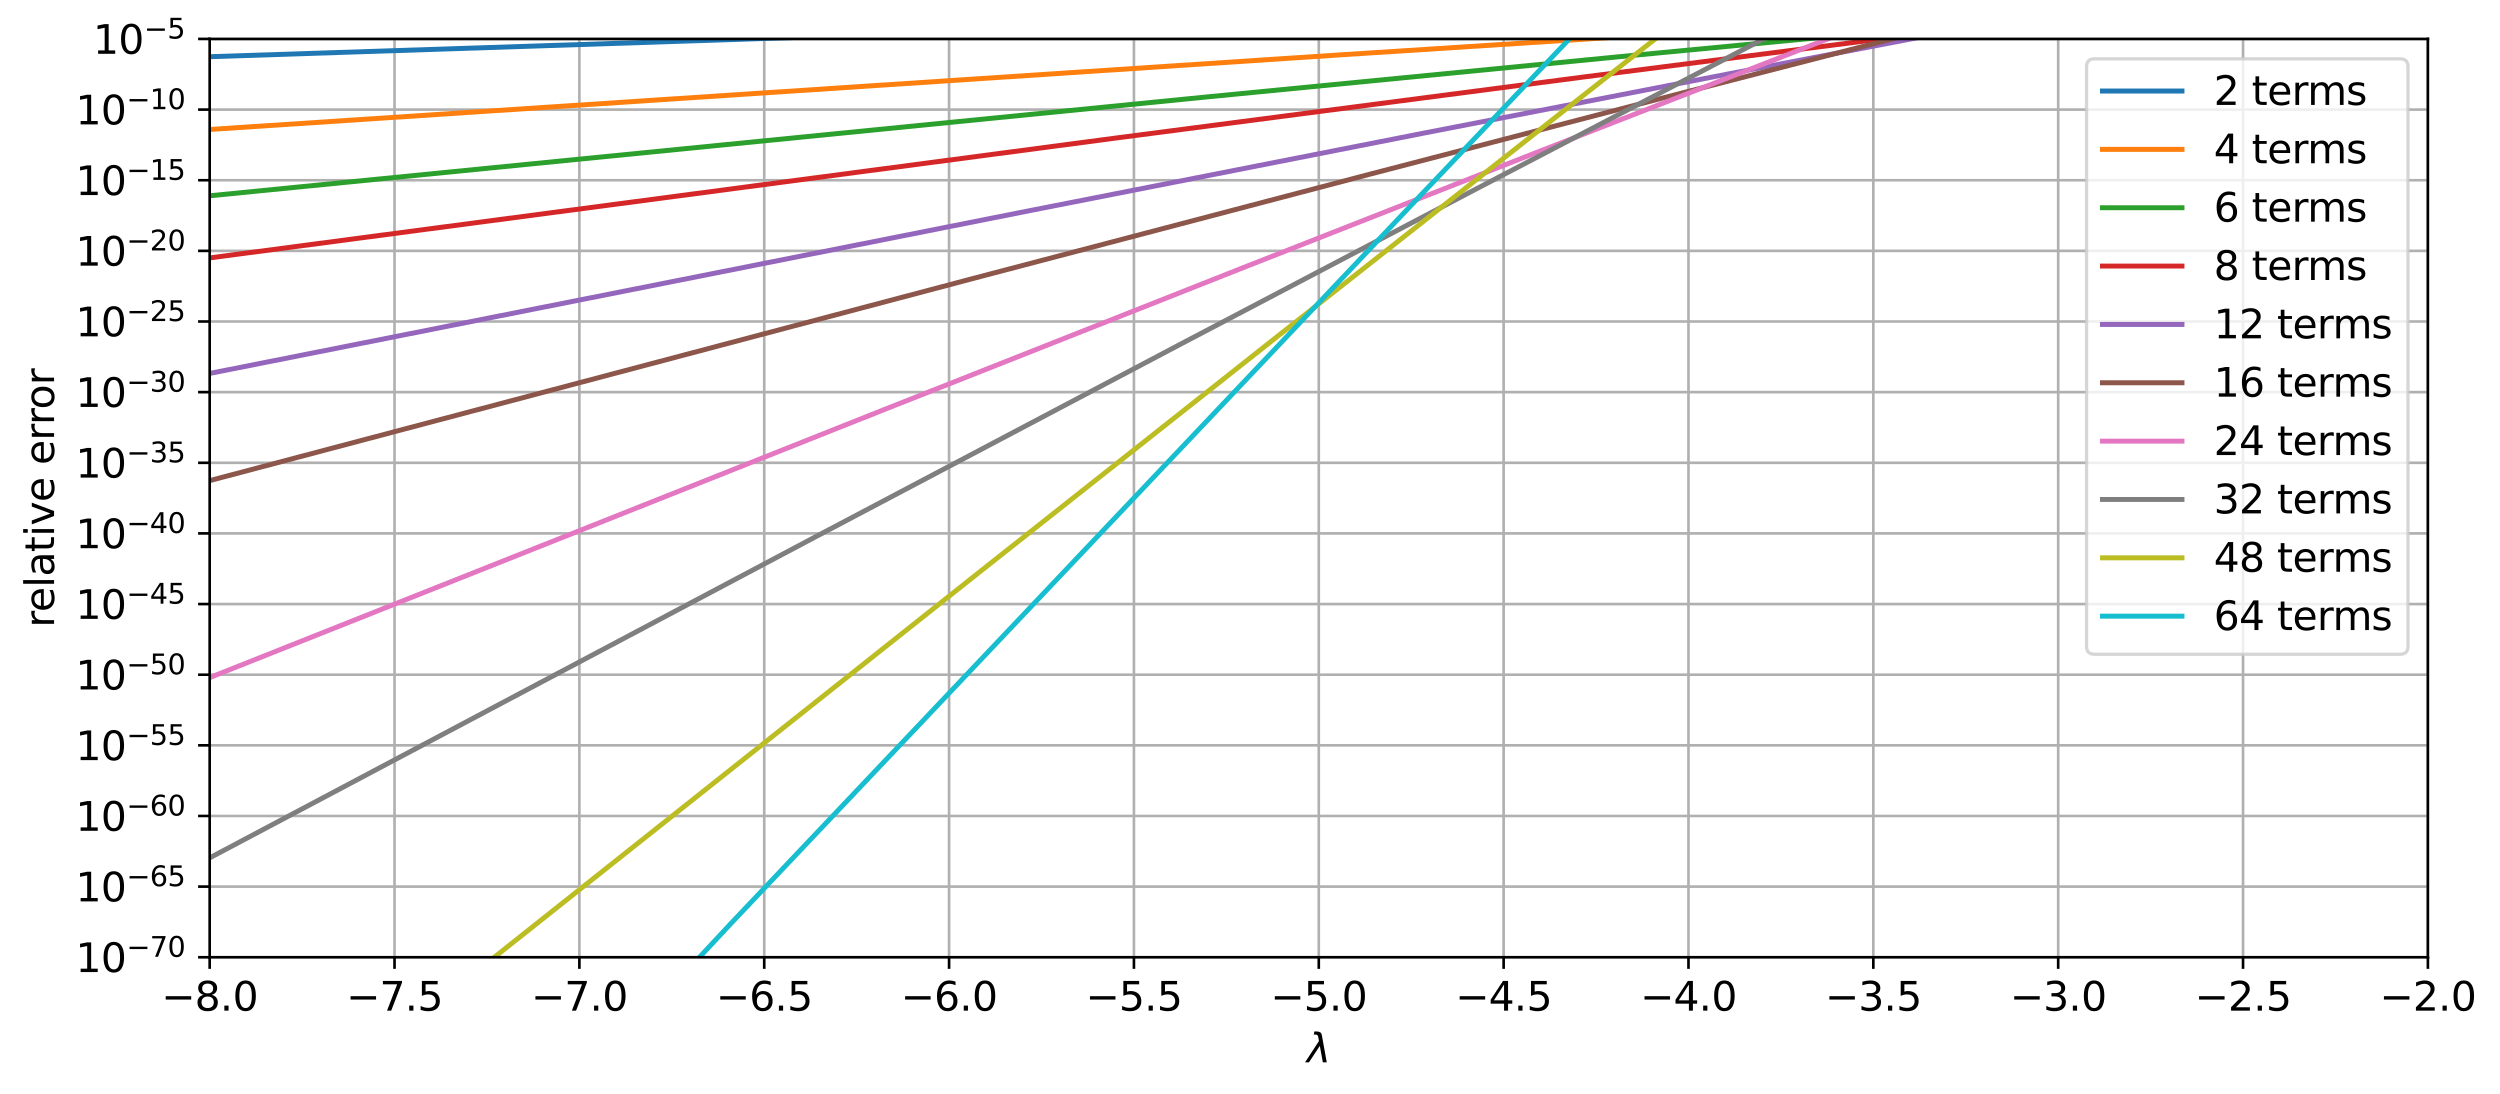 <?xml version="1.0" encoding="UTF-8" standalone="no"?>
<svg
   xmlns:dc="http://purl.org/dc/elements/1.1/"
   xmlns:cc="http://creativecommons.org/ns#"
   xmlns:rdf="http://www.w3.org/1999/02/22-rdf-syntax-ns#"
   xmlns:svg="http://www.w3.org/2000/svg"
   xmlns="http://www.w3.org/2000/svg"
   xmlns:xlink="http://www.w3.org/1999/xlink"
   xmlns:sodipodi="http://sodipodi.sourceforge.net/DTD/sodipodi-0.dtd"
   xmlns:inkscape="http://www.inkscape.org/namespaces/inkscape"
   width="754.663pt"
   height="330.387pt"
   viewBox="0 0 754.663 330.387"
   version="1.1"
   id="svg932"
   sodipodi:docname="asymp_minus_cdf_result.svg"
   inkscape:version="0.92.4 (5da689c313, 2019-01-14)">
  <sodipodi:namedview
     pagecolor="#ffffff"
     bordercolor="#666666"
     borderopacity="1"
     objecttolerance="10"
     gridtolerance="10"
     guidetolerance="10"
     inkscape:pageopacity="0"
     inkscape:pageshadow="2"
     inkscape:window-width="1920"
     inkscape:window-height="1017"
     id="namedview934"
     showgrid="false"
     inkscape:zoom="0.50088553"
     inkscape:cx="524.26684"
     inkscape:cy="361.49692"
     inkscape:window-x="-8"
     inkscape:window-y="-8"
     inkscape:window-maximized="1"
     inkscape:current-layer="svg932" />
  <defs
     id="defs6">
    <style
       type="text/css"
       id="style4">*{stroke-linejoin: round; stroke-linecap: butt}</style>
  </defs>
  <g
     id="figure_1">
    <g
       id="patch_1">
      <path
         d="M 0 330.387  L 754.663 330.387  L 754.663 0  L 0 0  z "
         style="fill: #ffffff"
         id="path8" />
    </g>
    <g
       id="axes_1">
      <g
         id="patch_2">
        <path
           d="M 63.294 288.959  L 732.894 288.959  L 732.894 11.759  L 63.294 11.759  z "
           style="fill: #ffffff"
           id="path11" />
      </g>
      <g
         id="matplotlib.axis_1">
        <g
           id="xtick_1">
          <g
             id="line2d_1">
            <path
               d="M 63.294 288.959  L 63.294 11.759  "
               clip-path="url(#pe39851d658)"
               style="fill: none; stroke: #b0b0b0; stroke-width: 0.8; stroke-linecap: square"
               id="path14" />
          </g>
          <g
             id="line2d_2">
            <defs
               id="defs18">
              <path
                 id="m5b11885c7c"
                 d="M 0 0  L 0 3.5  "
                 style="stroke: #000000; stroke-width: 0.8" />
            </defs>
            <g
               id="g22">
              <use
                 xlink:href="#m5b11885c7c"
                 x="63.294"
                 y="288.959"
                 style="stroke: #000000; stroke-width: 0.8"
                 id="use20" />
            </g>
          </g>
          <g
             id="text_1">
            <!-- −8.0 -->
            <g
               transform="translate(48.724 305.077)scale(0.12 -0.12)"
               id="g39">
              <defs
                 id="defs29">
                <path
                   id="DejaVuSans-2212"
                   d="M 678 2272  L 4684 2272  L 4684 1741  L 678 1741  L 678 2272  z "
                   transform="scale(0.016)" />
                <path
                   id="DejaVuSans-38"
                   d="M 2034 2216  Q 1584 2216 1326 1975  Q 1069 1734 1069 1313  Q 1069 891 1326 650  Q 1584 409 2034 409  Q 2484 409 2743 651  Q 3003 894 3003 1313  Q 3003 1734 2745 1975  Q 2488 2216 2034 2216  z M 1403 2484  Q 997 2584 770 2862  Q 544 3141 544 3541  Q 544 4100 942 4425  Q 1341 4750 2034 4750  Q 2731 4750 3128 4425  Q 3525 4100 3525 3541  Q 3525 3141 3298 2862  Q 3072 2584 2669 2484  Q 3125 2378 3379 2068  Q 3634 1759 3634 1313  Q 3634 634 3220 271  Q 2806 -91 2034 -91  Q 1263 -91 848 271  Q 434 634 434 1313  Q 434 1759 690 2068  Q 947 2378 1403 2484  z M 1172 3481  Q 1172 3119 1398 2916  Q 1625 2713 2034 2713  Q 2441 2713 2670 2916  Q 2900 3119 2900 3481  Q 2900 3844 2670 4047  Q 2441 4250 2034 4250  Q 1625 4250 1398 4047  Q 1172 3844 1172 3481  z "
                   transform="scale(0.016)" />
                <path
                   id="DejaVuSans-2e"
                   d="M 684 794  L 1344 794  L 1344 0  L 684 0  L 684 794  z "
                   transform="scale(0.016)" />
                <path
                   id="DejaVuSans-30"
                   d="M 2034 4250  Q 1547 4250 1301 3770  Q 1056 3291 1056 2328  Q 1056 1369 1301 889  Q 1547 409 2034 409  Q 2525 409 2770 889  Q 3016 1369 3016 2328  Q 3016 3291 2770 3770  Q 2525 4250 2034 4250  z M 2034 4750  Q 2819 4750 3233 4129  Q 3647 3509 3647 2328  Q 3647 1150 3233 529  Q 2819 -91 2034 -91  Q 1250 -91 836 529  Q 422 1150 422 2328  Q 422 3509 836 4129  Q 1250 4750 2034 4750  z "
                   transform="scale(0.016)" />
              </defs>
              <use
                 xlink:href="#DejaVuSans-2212"
                 id="use31" />
              <use
                 xlink:href="#DejaVuSans-38"
                 x="83.789"
                 id="use33" />
              <use
                 xlink:href="#DejaVuSans-2e"
                 x="147.412"
                 id="use35" />
              <use
                 xlink:href="#DejaVuSans-30"
                 x="179.199"
                 id="use37" />
            </g>
          </g>
        </g>
        <g
           id="xtick_2">
          <g
             id="line2d_3">
            <path
               d="M 119.094 288.959  L 119.094 11.759  "
               clip-path="url(#pe39851d658)"
               style="fill: none; stroke: #b0b0b0; stroke-width: 0.8; stroke-linecap: square"
               id="path43" />
          </g>
          <g
             id="line2d_4">
            <g
               id="g48">
              <use
                 xlink:href="#m5b11885c7c"
                 x="119.094"
                 y="288.959"
                 style="stroke: #000000; stroke-width: 0.8"
                 id="use46" />
            </g>
          </g>
          <g
             id="text_2">
            <!-- −7.5 -->
            <g
               transform="translate(104.524 305.077)scale(0.12 -0.12)"
               id="g63">
              <defs
                 id="defs53">
                <path
                   id="DejaVuSans-37"
                   d="M 525 4666  L 3525 4666  L 3525 4397  L 1831 0  L 1172 0  L 2766 4134  L 525 4134  L 525 4666  z "
                   transform="scale(0.016)" />
                <path
                   id="DejaVuSans-35"
                   d="M 691 4666  L 3169 4666  L 3169 4134  L 1269 4134  L 1269 2991  Q 1406 3038 1543 3061  Q 1681 3084 1819 3084  Q 2600 3084 3056 2656  Q 3513 2228 3513 1497  Q 3513 744 3044 326  Q 2575 -91 1722 -91  Q 1428 -91 1123 -41  Q 819 9 494 109  L 494 744  Q 775 591 1075 516  Q 1375 441 1709 441  Q 2250 441 2565 725  Q 2881 1009 2881 1497  Q 2881 1984 2565 2268  Q 2250 2553 1709 2553  Q 1456 2553 1204 2497  Q 953 2441 691 2322  L 691 4666  z "
                   transform="scale(0.016)" />
              </defs>
              <use
                 xlink:href="#DejaVuSans-2212"
                 id="use55" />
              <use
                 xlink:href="#DejaVuSans-37"
                 x="83.789"
                 id="use57" />
              <use
                 xlink:href="#DejaVuSans-2e"
                 x="147.412"
                 id="use59" />
              <use
                 xlink:href="#DejaVuSans-35"
                 x="179.199"
                 id="use61" />
            </g>
          </g>
        </g>
        <g
           id="xtick_3">
          <g
             id="line2d_5">
            <path
               d="M 174.894 288.959  L 174.894 11.759  "
               clip-path="url(#pe39851d658)"
               style="fill: none; stroke: #b0b0b0; stroke-width: 0.8; stroke-linecap: square"
               id="path67" />
          </g>
          <g
             id="line2d_6">
            <g
               id="g72">
              <use
                 xlink:href="#m5b11885c7c"
                 x="174.894"
                 y="288.959"
                 style="stroke: #000000; stroke-width: 0.8"
                 id="use70" />
            </g>
          </g>
          <g
             id="text_3">
            <!-- −7.0 -->
            <g
               transform="translate(160.324 305.077)scale(0.12 -0.12)"
               id="g83">
              <use
                 xlink:href="#DejaVuSans-2212"
                 id="use75" />
              <use
                 xlink:href="#DejaVuSans-37"
                 x="83.789"
                 id="use77" />
              <use
                 xlink:href="#DejaVuSans-2e"
                 x="147.412"
                 id="use79" />
              <use
                 xlink:href="#DejaVuSans-30"
                 x="179.199"
                 id="use81" />
            </g>
          </g>
        </g>
        <g
           id="xtick_4">
          <g
             id="line2d_7">
            <path
               d="M 230.694 288.959  L 230.694 11.759  "
               clip-path="url(#pe39851d658)"
               style="fill: none; stroke: #b0b0b0; stroke-width: 0.8; stroke-linecap: square"
               id="path87" />
          </g>
          <g
             id="line2d_8">
            <g
               id="g92">
              <use
                 xlink:href="#m5b11885c7c"
                 x="230.694"
                 y="288.959"
                 style="stroke: #000000; stroke-width: 0.8"
                 id="use90" />
            </g>
          </g>
          <g
             id="text_4">
            <!-- −6.5 -->
            <g
               transform="translate(216.124 305.077)scale(0.12 -0.12)"
               id="g106">
              <defs
                 id="defs96">
                <path
                   id="DejaVuSans-36"
                   d="M 2113 2584  Q 1688 2584 1439 2293  Q 1191 2003 1191 1497  Q 1191 994 1439 701  Q 1688 409 2113 409  Q 2538 409 2786 701  Q 3034 994 3034 1497  Q 3034 2003 2786 2293  Q 2538 2584 2113 2584  z M 3366 4563  L 3366 3988  Q 3128 4100 2886 4159  Q 2644 4219 2406 4219  Q 1781 4219 1451 3797  Q 1122 3375 1075 2522  Q 1259 2794 1537 2939  Q 1816 3084 2150 3084  Q 2853 3084 3261 2657  Q 3669 2231 3669 1497  Q 3669 778 3244 343  Q 2819 -91 2113 -91  Q 1303 -91 875 529  Q 447 1150 447 2328  Q 447 3434 972 4092  Q 1497 4750 2381 4750  Q 2619 4750 2861 4703  Q 3103 4656 3366 4563  z "
                   transform="scale(0.016)" />
              </defs>
              <use
                 xlink:href="#DejaVuSans-2212"
                 id="use98" />
              <use
                 xlink:href="#DejaVuSans-36"
                 x="83.789"
                 id="use100" />
              <use
                 xlink:href="#DejaVuSans-2e"
                 x="147.412"
                 id="use102" />
              <use
                 xlink:href="#DejaVuSans-35"
                 x="179.199"
                 id="use104" />
            </g>
          </g>
        </g>
        <g
           id="xtick_5">
          <g
             id="line2d_9">
            <path
               d="M 286.494 288.959  L 286.494 11.759  "
               clip-path="url(#pe39851d658)"
               style="fill: none; stroke: #b0b0b0; stroke-width: 0.8; stroke-linecap: square"
               id="path110" />
          </g>
          <g
             id="line2d_10">
            <g
               id="g115">
              <use
                 xlink:href="#m5b11885c7c"
                 x="286.494"
                 y="288.959"
                 style="stroke: #000000; stroke-width: 0.8"
                 id="use113" />
            </g>
          </g>
          <g
             id="text_5">
            <!-- −6.0 -->
            <g
               transform="translate(271.924 305.077)scale(0.12 -0.12)"
               id="g126">
              <use
                 xlink:href="#DejaVuSans-2212"
                 id="use118" />
              <use
                 xlink:href="#DejaVuSans-36"
                 x="83.789"
                 id="use120" />
              <use
                 xlink:href="#DejaVuSans-2e"
                 x="147.412"
                 id="use122" />
              <use
                 xlink:href="#DejaVuSans-30"
                 x="179.199"
                 id="use124" />
            </g>
          </g>
        </g>
        <g
           id="xtick_6">
          <g
             id="line2d_11">
            <path
               d="M 342.294 288.959  L 342.294 11.759  "
               clip-path="url(#pe39851d658)"
               style="fill: none; stroke: #b0b0b0; stroke-width: 0.8; stroke-linecap: square"
               id="path130" />
          </g>
          <g
             id="line2d_12">
            <g
               id="g135">
              <use
                 xlink:href="#m5b11885c7c"
                 x="342.294"
                 y="288.959"
                 style="stroke: #000000; stroke-width: 0.8"
                 id="use133" />
            </g>
          </g>
          <g
             id="text_6">
            <!-- −5.5 -->
            <g
               transform="translate(327.724 305.077)scale(0.12 -0.12)"
               id="g146">
              <use
                 xlink:href="#DejaVuSans-2212"
                 id="use138" />
              <use
                 xlink:href="#DejaVuSans-35"
                 x="83.789"
                 id="use140" />
              <use
                 xlink:href="#DejaVuSans-2e"
                 x="147.412"
                 id="use142" />
              <use
                 xlink:href="#DejaVuSans-35"
                 x="179.199"
                 id="use144" />
            </g>
          </g>
        </g>
        <g
           id="xtick_7">
          <g
             id="line2d_13">
            <path
               d="M 398.094 288.959  L 398.094 11.759  "
               clip-path="url(#pe39851d658)"
               style="fill: none; stroke: #b0b0b0; stroke-width: 0.8; stroke-linecap: square"
               id="path150" />
          </g>
          <g
             id="line2d_14">
            <g
               id="g155">
              <use
                 xlink:href="#m5b11885c7c"
                 x="398.094"
                 y="288.959"
                 style="stroke: #000000; stroke-width: 0.8"
                 id="use153" />
            </g>
          </g>
          <g
             id="text_7">
            <!-- −5.0 -->
            <g
               transform="translate(383.524 305.077)scale(0.12 -0.12)"
               id="g166">
              <use
                 xlink:href="#DejaVuSans-2212"
                 id="use158" />
              <use
                 xlink:href="#DejaVuSans-35"
                 x="83.789"
                 id="use160" />
              <use
                 xlink:href="#DejaVuSans-2e"
                 x="147.412"
                 id="use162" />
              <use
                 xlink:href="#DejaVuSans-30"
                 x="179.199"
                 id="use164" />
            </g>
          </g>
        </g>
        <g
           id="xtick_8">
          <g
             id="line2d_15">
            <path
               d="M 453.894 288.959  L 453.894 11.759  "
               clip-path="url(#pe39851d658)"
               style="fill: none; stroke: #b0b0b0; stroke-width: 0.8; stroke-linecap: square"
               id="path170" />
          </g>
          <g
             id="line2d_16">
            <g
               id="g175">
              <use
                 xlink:href="#m5b11885c7c"
                 x="453.894"
                 y="288.959"
                 style="stroke: #000000; stroke-width: 0.8"
                 id="use173" />
            </g>
          </g>
          <g
             id="text_8">
            <!-- −4.5 -->
            <g
               transform="translate(439.324 305.077)scale(0.12 -0.12)"
               id="g189">
              <defs
                 id="defs179">
                <path
                   id="DejaVuSans-34"
                   d="M 2419 4116  L 825 1625  L 2419 1625  L 2419 4116  z M 2253 4666  L 3047 4666  L 3047 1625  L 3713 1625  L 3713 1100  L 3047 1100  L 3047 0  L 2419 0  L 2419 1100  L 313 1100  L 313 1709  L 2253 4666  z "
                   transform="scale(0.016)" />
              </defs>
              <use
                 xlink:href="#DejaVuSans-2212"
                 id="use181" />
              <use
                 xlink:href="#DejaVuSans-34"
                 x="83.789"
                 id="use183" />
              <use
                 xlink:href="#DejaVuSans-2e"
                 x="147.412"
                 id="use185" />
              <use
                 xlink:href="#DejaVuSans-35"
                 x="179.199"
                 id="use187" />
            </g>
          </g>
        </g>
        <g
           id="xtick_9">
          <g
             id="line2d_17">
            <path
               d="M 509.694 288.959  L 509.694 11.759  "
               clip-path="url(#pe39851d658)"
               style="fill: none; stroke: #b0b0b0; stroke-width: 0.8; stroke-linecap: square"
               id="path193" />
          </g>
          <g
             id="line2d_18">
            <g
               id="g198">
              <use
                 xlink:href="#m5b11885c7c"
                 x="509.694"
                 y="288.959"
                 style="stroke: #000000; stroke-width: 0.8"
                 id="use196" />
            </g>
          </g>
          <g
             id="text_9">
            <!-- −4.0 -->
            <g
               transform="translate(495.124 305.077)scale(0.12 -0.12)"
               id="g209">
              <use
                 xlink:href="#DejaVuSans-2212"
                 id="use201" />
              <use
                 xlink:href="#DejaVuSans-34"
                 x="83.789"
                 id="use203" />
              <use
                 xlink:href="#DejaVuSans-2e"
                 x="147.412"
                 id="use205" />
              <use
                 xlink:href="#DejaVuSans-30"
                 x="179.199"
                 id="use207" />
            </g>
          </g>
        </g>
        <g
           id="xtick_10">
          <g
             id="line2d_19">
            <path
               d="M 565.494 288.959  L 565.494 11.759  "
               clip-path="url(#pe39851d658)"
               style="fill: none; stroke: #b0b0b0; stroke-width: 0.8; stroke-linecap: square"
               id="path213" />
          </g>
          <g
             id="line2d_20">
            <g
               id="g218">
              <use
                 xlink:href="#m5b11885c7c"
                 x="565.494"
                 y="288.959"
                 style="stroke: #000000; stroke-width: 0.8"
                 id="use216" />
            </g>
          </g>
          <g
             id="text_10">
            <!-- −3.5 -->
            <g
               transform="translate(550.924 305.077)scale(0.12 -0.12)"
               id="g232">
              <defs
                 id="defs222">
                <path
                   id="DejaVuSans-33"
                   d="M 2597 2516  Q 3050 2419 3304 2112  Q 3559 1806 3559 1356  Q 3559 666 3084 287  Q 2609 -91 1734 -91  Q 1441 -91 1130 -33  Q 819 25 488 141  L 488 750  Q 750 597 1062 519  Q 1375 441 1716 441  Q 2309 441 2620 675  Q 2931 909 2931 1356  Q 2931 1769 2642 2001  Q 2353 2234 1838 2234  L 1294 2234  L 1294 2753  L 1863 2753  Q 2328 2753 2575 2939  Q 2822 3125 2822 3475  Q 2822 3834 2567 4026  Q 2313 4219 1838 4219  Q 1578 4219 1281 4162  Q 984 4106 628 3988  L 628 4550  Q 988 4650 1302 4700  Q 1616 4750 1894 4750  Q 2613 4750 3031 4423  Q 3450 4097 3450 3541  Q 3450 3153 3228 2886  Q 3006 2619 2597 2516  z "
                   transform="scale(0.016)" />
              </defs>
              <use
                 xlink:href="#DejaVuSans-2212"
                 id="use224" />
              <use
                 xlink:href="#DejaVuSans-33"
                 x="83.789"
                 id="use226" />
              <use
                 xlink:href="#DejaVuSans-2e"
                 x="147.412"
                 id="use228" />
              <use
                 xlink:href="#DejaVuSans-35"
                 x="179.199"
                 id="use230" />
            </g>
          </g>
        </g>
        <g
           id="xtick_11">
          <g
             id="line2d_21">
            <path
               d="M 621.294 288.959  L 621.294 11.759  "
               clip-path="url(#pe39851d658)"
               style="fill: none; stroke: #b0b0b0; stroke-width: 0.8; stroke-linecap: square"
               id="path236" />
          </g>
          <g
             id="line2d_22">
            <g
               id="g241">
              <use
                 xlink:href="#m5b11885c7c"
                 x="621.294"
                 y="288.959"
                 style="stroke: #000000; stroke-width: 0.8"
                 id="use239" />
            </g>
          </g>
          <g
             id="text_11">
            <!-- −3.0 -->
            <g
               transform="translate(606.724 305.077)scale(0.12 -0.12)"
               id="g252">
              <use
                 xlink:href="#DejaVuSans-2212"
                 id="use244" />
              <use
                 xlink:href="#DejaVuSans-33"
                 x="83.789"
                 id="use246" />
              <use
                 xlink:href="#DejaVuSans-2e"
                 x="147.412"
                 id="use248" />
              <use
                 xlink:href="#DejaVuSans-30"
                 x="179.199"
                 id="use250" />
            </g>
          </g>
        </g>
        <g
           id="xtick_12">
          <g
             id="line2d_23">
            <path
               d="M 677.094 288.959  L 677.094 11.759  "
               clip-path="url(#pe39851d658)"
               style="fill: none; stroke: #b0b0b0; stroke-width: 0.8; stroke-linecap: square"
               id="path256" />
          </g>
          <g
             id="line2d_24">
            <g
               id="g261">
              <use
                 xlink:href="#m5b11885c7c"
                 x="677.094"
                 y="288.959"
                 style="stroke: #000000; stroke-width: 0.8"
                 id="use259" />
            </g>
          </g>
          <g
             id="text_12">
            <!-- −2.5 -->
            <g
               transform="translate(662.524 305.077)scale(0.12 -0.12)"
               id="g275">
              <defs
                 id="defs265">
                <path
                   id="DejaVuSans-32"
                   d="M 1228 531  L 3431 531  L 3431 0  L 469 0  L 469 531  Q 828 903 1448 1529  Q 2069 2156 2228 2338  Q 2531 2678 2651 2914  Q 2772 3150 2772 3378  Q 2772 3750 2511 3984  Q 2250 4219 1831 4219  Q 1534 4219 1204 4116  Q 875 4013 500 3803  L 500 4441  Q 881 4594 1212 4672  Q 1544 4750 1819 4750  Q 2544 4750 2975 4387  Q 3406 4025 3406 3419  Q 3406 3131 3298 2873  Q 3191 2616 2906 2266  Q 2828 2175 2409 1742  Q 1991 1309 1228 531  z "
                   transform="scale(0.016)" />
              </defs>
              <use
                 xlink:href="#DejaVuSans-2212"
                 id="use267" />
              <use
                 xlink:href="#DejaVuSans-32"
                 x="83.789"
                 id="use269" />
              <use
                 xlink:href="#DejaVuSans-2e"
                 x="147.412"
                 id="use271" />
              <use
                 xlink:href="#DejaVuSans-35"
                 x="179.199"
                 id="use273" />
            </g>
          </g>
        </g>
        <g
           id="xtick_13">
          <g
             id="line2d_25">
            <path
               d="M 732.894 288.959  L 732.894 11.759  "
               clip-path="url(#pe39851d658)"
               style="fill: none; stroke: #b0b0b0; stroke-width: 0.8; stroke-linecap: square"
               id="path279" />
          </g>
          <g
             id="line2d_26">
            <g
               id="g284">
              <use
                 xlink:href="#m5b11885c7c"
                 x="732.894"
                 y="288.959"
                 style="stroke: #000000; stroke-width: 0.8"
                 id="use282" />
            </g>
          </g>
          <g
             id="text_13">
            <!-- −2.0 -->
            <g
               transform="translate(718.324 305.077)scale(0.12 -0.12)"
               id="g295">
              <use
                 xlink:href="#DejaVuSans-2212"
                 id="use287" />
              <use
                 xlink:href="#DejaVuSans-32"
                 x="83.789"
                 id="use289" />
              <use
                 xlink:href="#DejaVuSans-2e"
                 x="147.412"
                 id="use291" />
              <use
                 xlink:href="#DejaVuSans-30"
                 x="179.199"
                 id="use293" />
            </g>
          </g>
        </g>
        <g
           id="text_14">
          <!-- $\lambda$ -->
          <g
             transform="translate(394.494 320.691)scale(0.12 -0.12)"
             id="g304">
            <defs
               id="defs300">
              <path
                 id="DejaVuSans-Oblique-3bb"
                 d="M 2350 4316  L 3125 0  L 2516 0  L 2038 2588  L 328 0  L -281 0  L 1903 3356  L 1794 3975  Q 1725 4369 1391 4369  L 1091 4369  L 1184 4863  L 1550 4856  Q 2253 4847 2350 4316  z "
                 transform="scale(0.016)" />
            </defs>
            <use
               xlink:href="#DejaVuSans-Oblique-3bb"
               transform="translate(0 0.016)"
               id="use302" />
          </g>
        </g>
      </g>
      <g
         id="matplotlib.axis_2">
        <g
           id="ytick_1">
          <g
             id="line2d_27">
            <path
               d="M 63.294 288.959  L 732.894 288.959  "
               clip-path="url(#pe39851d658)"
               style="fill: none; stroke: #b0b0b0; stroke-width: 0.8; stroke-linecap: square"
               id="path308" />
          </g>
          <g
             id="line2d_28">
            <defs
               id="defs312">
              <path
                 id="mcbafe15bb8"
                 d="M 0 0  L -3.5 0  "
                 style="stroke: #000000; stroke-width: 0.8" />
            </defs>
            <g
               id="g316">
              <use
                 xlink:href="#mcbafe15bb8"
                 x="63.294"
                 y="288.959"
                 style="stroke: #000000; stroke-width: 0.8"
                 id="use314" />
            </g>
          </g>
          <g
             id="text_15">
            <!-- $\mathdefault{10^{-70}}$ -->
            <g
               transform="translate(22.814 293.518)scale(0.12 -0.12)"
               id="g332">
              <defs
                 id="defs320">
                <path
                   id="DejaVuSans-31"
                   d="M 794 531  L 1825 531  L 1825 4091  L 703 3866  L 703 4441  L 1819 4666  L 2450 4666  L 2450 531  L 3481 531  L 3481 0  L 794 0  L 794 531  z "
                   transform="scale(0.016)" />
              </defs>
              <use
                 xlink:href="#DejaVuSans-31"
                 transform="translate(0 0.766)"
                 id="use322" />
              <use
                 xlink:href="#DejaVuSans-30"
                 transform="translate(63.623 0.766)"
                 id="use324" />
              <use
                 xlink:href="#DejaVuSans-2212"
                 transform="translate(128.203 39.047)scale(0.7)"
                 id="use326" />
              <use
                 xlink:href="#DejaVuSans-37"
                 transform="translate(186.855 39.047)scale(0.7)"
                 id="use328" />
              <use
                 xlink:href="#DejaVuSans-30"
                 transform="translate(231.392 39.047)scale(0.7)"
                 id="use330" />
            </g>
          </g>
        </g>
        <g
           id="ytick_2">
          <g
             id="line2d_29">
            <path
               d="M 63.294 267.636  L 732.894 267.636  "
               clip-path="url(#pe39851d658)"
               style="fill: none; stroke: #b0b0b0; stroke-width: 0.8; stroke-linecap: square"
               id="path336" />
          </g>
          <g
             id="line2d_30">
            <g
               id="g341">
              <use
                 xlink:href="#mcbafe15bb8"
                 x="63.294"
                 y="267.636"
                 style="stroke: #000000; stroke-width: 0.8"
                 id="use339" />
            </g>
          </g>
          <g
             id="text_16">
            <!-- $\mathdefault{10^{-65}}$ -->
            <g
               transform="translate(22.814 272.195)scale(0.12 -0.12)"
               id="g354">
              <use
                 xlink:href="#DejaVuSans-31"
                 transform="translate(0 0.766)"
                 id="use344" />
              <use
                 xlink:href="#DejaVuSans-30"
                 transform="translate(63.623 0.766)"
                 id="use346" />
              <use
                 xlink:href="#DejaVuSans-2212"
                 transform="translate(128.203 39.047)scale(0.7)"
                 id="use348" />
              <use
                 xlink:href="#DejaVuSans-36"
                 transform="translate(186.855 39.047)scale(0.7)"
                 id="use350" />
              <use
                 xlink:href="#DejaVuSans-35"
                 transform="translate(231.392 39.047)scale(0.7)"
                 id="use352" />
            </g>
          </g>
        </g>
        <g
           id="ytick_3">
          <g
             id="line2d_31">
            <path
               d="M 63.294 246.313  L 732.894 246.313  "
               clip-path="url(#pe39851d658)"
               style="fill: none; stroke: #b0b0b0; stroke-width: 0.8; stroke-linecap: square"
               id="path358" />
          </g>
          <g
             id="line2d_32">
            <g
               id="g363">
              <use
                 xlink:href="#mcbafe15bb8"
                 x="63.294"
                 y="246.313"
                 style="stroke: #000000; stroke-width: 0.8"
                 id="use361" />
            </g>
          </g>
          <g
             id="text_17">
            <!-- $\mathdefault{10^{-60}}$ -->
            <g
               transform="translate(22.814 250.872)scale(0.12 -0.12)"
               id="g376">
              <use
                 xlink:href="#DejaVuSans-31"
                 transform="translate(0 0.766)"
                 id="use366" />
              <use
                 xlink:href="#DejaVuSans-30"
                 transform="translate(63.623 0.766)"
                 id="use368" />
              <use
                 xlink:href="#DejaVuSans-2212"
                 transform="translate(128.203 39.047)scale(0.7)"
                 id="use370" />
              <use
                 xlink:href="#DejaVuSans-36"
                 transform="translate(186.855 39.047)scale(0.7)"
                 id="use372" />
              <use
                 xlink:href="#DejaVuSans-30"
                 transform="translate(231.392 39.047)scale(0.7)"
                 id="use374" />
            </g>
          </g>
        </g>
        <g
           id="ytick_4">
          <g
             id="line2d_33">
            <path
               d="M 63.294 224.99  L 732.894 224.99  "
               clip-path="url(#pe39851d658)"
               style="fill: none; stroke: #b0b0b0; stroke-width: 0.8; stroke-linecap: square"
               id="path380" />
          </g>
          <g
             id="line2d_34">
            <g
               id="g385">
              <use
                 xlink:href="#mcbafe15bb8"
                 x="63.294"
                 y="224.99"
                 style="stroke: #000000; stroke-width: 0.8"
                 id="use383" />
            </g>
          </g>
          <g
             id="text_18">
            <!-- $\mathdefault{10^{-55}}$ -->
            <g
               transform="translate(22.814 229.549)scale(0.12 -0.12)"
               id="g398">
              <use
                 xlink:href="#DejaVuSans-31"
                 transform="translate(0 0.684)"
                 id="use388" />
              <use
                 xlink:href="#DejaVuSans-30"
                 transform="translate(63.623 0.684)"
                 id="use390" />
              <use
                 xlink:href="#DejaVuSans-2212"
                 transform="translate(128.203 38.966)scale(0.7)"
                 id="use392" />
              <use
                 xlink:href="#DejaVuSans-35"
                 transform="translate(186.855 38.966)scale(0.7)"
                 id="use394" />
              <use
                 xlink:href="#DejaVuSans-35"
                 transform="translate(231.392 38.966)scale(0.7)"
                 id="use396" />
            </g>
          </g>
        </g>
        <g
           id="ytick_5">
          <g
             id="line2d_35">
            <path
               d="M 63.294 203.667  L 732.894 203.667  "
               clip-path="url(#pe39851d658)"
               style="fill: none; stroke: #b0b0b0; stroke-width: 0.8; stroke-linecap: square"
               id="path402" />
          </g>
          <g
             id="line2d_36">
            <g
               id="g407">
              <use
                 xlink:href="#mcbafe15bb8"
                 x="63.294"
                 y="203.667"
                 style="stroke: #000000; stroke-width: 0.8"
                 id="use405" />
            </g>
          </g>
          <g
             id="text_19">
            <!-- $\mathdefault{10^{-50}}$ -->
            <g
               transform="translate(22.814 208.226)scale(0.12 -0.12)"
               id="g420">
              <use
                 xlink:href="#DejaVuSans-31"
                 transform="translate(0 0.766)"
                 id="use410" />
              <use
                 xlink:href="#DejaVuSans-30"
                 transform="translate(63.623 0.766)"
                 id="use412" />
              <use
                 xlink:href="#DejaVuSans-2212"
                 transform="translate(128.203 39.047)scale(0.7)"
                 id="use414" />
              <use
                 xlink:href="#DejaVuSans-35"
                 transform="translate(186.855 39.047)scale(0.7)"
                 id="use416" />
              <use
                 xlink:href="#DejaVuSans-30"
                 transform="translate(231.392 39.047)scale(0.7)"
                 id="use418" />
            </g>
          </g>
        </g>
        <g
           id="ytick_6">
          <g
             id="line2d_37">
            <path
               d="M 63.294 182.344  L 732.894 182.344  "
               clip-path="url(#pe39851d658)"
               style="fill: none; stroke: #b0b0b0; stroke-width: 0.8; stroke-linecap: square"
               id="path424" />
          </g>
          <g
             id="line2d_38">
            <g
               id="g429">
              <use
                 xlink:href="#mcbafe15bb8"
                 x="63.294"
                 y="182.344"
                 style="stroke: #000000; stroke-width: 0.8"
                 id="use427" />
            </g>
          </g>
          <g
             id="text_20">
            <!-- $\mathdefault{10^{-45}}$ -->
            <g
               transform="translate(22.814 186.903)scale(0.12 -0.12)"
               id="g442">
              <use
                 xlink:href="#DejaVuSans-31"
                 transform="translate(0 0.684)"
                 id="use432" />
              <use
                 xlink:href="#DejaVuSans-30"
                 transform="translate(63.623 0.684)"
                 id="use434" />
              <use
                 xlink:href="#DejaVuSans-2212"
                 transform="translate(128.203 38.966)scale(0.7)"
                 id="use436" />
              <use
                 xlink:href="#DejaVuSans-34"
                 transform="translate(186.855 38.966)scale(0.7)"
                 id="use438" />
              <use
                 xlink:href="#DejaVuSans-35"
                 transform="translate(231.392 38.966)scale(0.7)"
                 id="use440" />
            </g>
          </g>
        </g>
        <g
           id="ytick_7">
          <g
             id="line2d_39">
            <path
               d="M 63.294 161.021  L 732.894 161.021  "
               clip-path="url(#pe39851d658)"
               style="fill: none; stroke: #b0b0b0; stroke-width: 0.8; stroke-linecap: square"
               id="path446" />
          </g>
          <g
             id="line2d_40">
            <g
               id="g451">
              <use
                 xlink:href="#mcbafe15bb8"
                 x="63.294"
                 y="161.021"
                 style="stroke: #000000; stroke-width: 0.8"
                 id="use449" />
            </g>
          </g>
          <g
             id="text_21">
            <!-- $\mathdefault{10^{-40}}$ -->
            <g
               transform="translate(22.814 165.58)scale(0.12 -0.12)"
               id="g464">
              <use
                 xlink:href="#DejaVuSans-31"
                 transform="translate(0 0.766)"
                 id="use454" />
              <use
                 xlink:href="#DejaVuSans-30"
                 transform="translate(63.623 0.766)"
                 id="use456" />
              <use
                 xlink:href="#DejaVuSans-2212"
                 transform="translate(128.203 39.047)scale(0.7)"
                 id="use458" />
              <use
                 xlink:href="#DejaVuSans-34"
                 transform="translate(186.855 39.047)scale(0.7)"
                 id="use460" />
              <use
                 xlink:href="#DejaVuSans-30"
                 transform="translate(231.392 39.047)scale(0.7)"
                 id="use462" />
            </g>
          </g>
        </g>
        <g
           id="ytick_8">
          <g
             id="line2d_41">
            <path
               d="M 63.294 139.698  L 732.894 139.698  "
               clip-path="url(#pe39851d658)"
               style="fill: none; stroke: #b0b0b0; stroke-width: 0.8; stroke-linecap: square"
               id="path468" />
          </g>
          <g
             id="line2d_42">
            <g
               id="g473">
              <use
                 xlink:href="#mcbafe15bb8"
                 x="63.294"
                 y="139.698"
                 style="stroke: #000000; stroke-width: 0.8"
                 id="use471" />
            </g>
          </g>
          <g
             id="text_22">
            <!-- $\mathdefault{10^{-35}}$ -->
            <g
               transform="translate(22.814 144.257)scale(0.12 -0.12)"
               id="g486">
              <use
                 xlink:href="#DejaVuSans-31"
                 transform="translate(0 0.766)"
                 id="use476" />
              <use
                 xlink:href="#DejaVuSans-30"
                 transform="translate(63.623 0.766)"
                 id="use478" />
              <use
                 xlink:href="#DejaVuSans-2212"
                 transform="translate(128.203 39.047)scale(0.7)"
                 id="use480" />
              <use
                 xlink:href="#DejaVuSans-33"
                 transform="translate(186.855 39.047)scale(0.7)"
                 id="use482" />
              <use
                 xlink:href="#DejaVuSans-35"
                 transform="translate(231.392 39.047)scale(0.7)"
                 id="use484" />
            </g>
          </g>
        </g>
        <g
           id="ytick_9">
          <g
             id="line2d_43">
            <path
               d="M 63.294 118.374  L 732.894 118.374  "
               clip-path="url(#pe39851d658)"
               style="fill: none; stroke: #b0b0b0; stroke-width: 0.8; stroke-linecap: square"
               id="path490" />
          </g>
          <g
             id="line2d_44">
            <g
               id="g495">
              <use
                 xlink:href="#mcbafe15bb8"
                 x="63.294"
                 y="118.374"
                 style="stroke: #000000; stroke-width: 0.8"
                 id="use493" />
            </g>
          </g>
          <g
             id="text_23">
            <!-- $\mathdefault{10^{-30}}$ -->
            <g
               transform="translate(22.814 122.934)scale(0.12 -0.12)"
               id="g508">
              <use
                 xlink:href="#DejaVuSans-31"
                 transform="translate(0 0.766)"
                 id="use498" />
              <use
                 xlink:href="#DejaVuSans-30"
                 transform="translate(63.623 0.766)"
                 id="use500" />
              <use
                 xlink:href="#DejaVuSans-2212"
                 transform="translate(128.203 39.047)scale(0.7)"
                 id="use502" />
              <use
                 xlink:href="#DejaVuSans-33"
                 transform="translate(186.855 39.047)scale(0.7)"
                 id="use504" />
              <use
                 xlink:href="#DejaVuSans-30"
                 transform="translate(231.392 39.047)scale(0.7)"
                 id="use506" />
            </g>
          </g>
        </g>
        <g
           id="ytick_10">
          <g
             id="line2d_45">
            <path
               d="M 63.294 97.051  L 732.894 97.051  "
               clip-path="url(#pe39851d658)"
               style="fill: none; stroke: #b0b0b0; stroke-width: 0.8; stroke-linecap: square"
               id="path512" />
          </g>
          <g
             id="line2d_46">
            <g
               id="g517">
              <use
                 xlink:href="#mcbafe15bb8"
                 x="63.294"
                 y="97.051"
                 style="stroke: #000000; stroke-width: 0.8"
                 id="use515" />
            </g>
          </g>
          <g
             id="text_24">
            <!-- $\mathdefault{10^{-25}}$ -->
            <g
               transform="translate(22.814 101.61)scale(0.12 -0.12)"
               id="g530">
              <use
                 xlink:href="#DejaVuSans-31"
                 transform="translate(0 0.766)"
                 id="use520" />
              <use
                 xlink:href="#DejaVuSans-30"
                 transform="translate(63.623 0.766)"
                 id="use522" />
              <use
                 xlink:href="#DejaVuSans-2212"
                 transform="translate(128.203 39.047)scale(0.7)"
                 id="use524" />
              <use
                 xlink:href="#DejaVuSans-32"
                 transform="translate(186.855 39.047)scale(0.7)"
                 id="use526" />
              <use
                 xlink:href="#DejaVuSans-35"
                 transform="translate(231.392 39.047)scale(0.7)"
                 id="use528" />
            </g>
          </g>
        </g>
        <g
           id="ytick_11">
          <g
             id="line2d_47">
            <path
               d="M 63.294 75.728  L 732.894 75.728  "
               clip-path="url(#pe39851d658)"
               style="fill: none; stroke: #b0b0b0; stroke-width: 0.8; stroke-linecap: square"
               id="path534" />
          </g>
          <g
             id="line2d_48">
            <g
               id="g539">
              <use
                 xlink:href="#mcbafe15bb8"
                 x="63.294"
                 y="75.728"
                 style="stroke: #000000; stroke-width: 0.8"
                 id="use537" />
            </g>
          </g>
          <g
             id="text_25">
            <!-- $\mathdefault{10^{-20}}$ -->
            <g
               transform="translate(22.814 80.287)scale(0.12 -0.12)"
               id="g552">
              <use
                 xlink:href="#DejaVuSans-31"
                 transform="translate(0 0.766)"
                 id="use542" />
              <use
                 xlink:href="#DejaVuSans-30"
                 transform="translate(63.623 0.766)"
                 id="use544" />
              <use
                 xlink:href="#DejaVuSans-2212"
                 transform="translate(128.203 39.047)scale(0.7)"
                 id="use546" />
              <use
                 xlink:href="#DejaVuSans-32"
                 transform="translate(186.855 39.047)scale(0.7)"
                 id="use548" />
              <use
                 xlink:href="#DejaVuSans-30"
                 transform="translate(231.392 39.047)scale(0.7)"
                 id="use550" />
            </g>
          </g>
        </g>
        <g
           id="ytick_12">
          <g
             id="line2d_49">
            <path
               d="M 63.294 54.405  L 732.894 54.405  "
               clip-path="url(#pe39851d658)"
               style="fill: none; stroke: #b0b0b0; stroke-width: 0.8; stroke-linecap: square"
               id="path556" />
          </g>
          <g
             id="line2d_50">
            <g
               id="g561">
              <use
                 xlink:href="#mcbafe15bb8"
                 x="63.294"
                 y="54.405"
                 style="stroke: #000000; stroke-width: 0.8"
                 id="use559" />
            </g>
          </g>
          <g
             id="text_26">
            <!-- $\mathdefault{10^{-15}}$ -->
            <g
               transform="translate(22.814 58.964)scale(0.12 -0.12)"
               id="g574">
              <use
                 xlink:href="#DejaVuSans-31"
                 transform="translate(0 0.684)"
                 id="use564" />
              <use
                 xlink:href="#DejaVuSans-30"
                 transform="translate(63.623 0.684)"
                 id="use566" />
              <use
                 xlink:href="#DejaVuSans-2212"
                 transform="translate(128.203 38.966)scale(0.7)"
                 id="use568" />
              <use
                 xlink:href="#DejaVuSans-31"
                 transform="translate(186.855 38.966)scale(0.7)"
                 id="use570" />
              <use
                 xlink:href="#DejaVuSans-35"
                 transform="translate(231.392 38.966)scale(0.7)"
                 id="use572" />
            </g>
          </g>
        </g>
        <g
           id="ytick_13">
          <g
             id="line2d_51">
            <path
               d="M 63.294 33.082  L 732.894 33.082  "
               clip-path="url(#pe39851d658)"
               style="fill: none; stroke: #b0b0b0; stroke-width: 0.8; stroke-linecap: square"
               id="path578" />
          </g>
          <g
             id="line2d_52">
            <g
               id="g583">
              <use
                 xlink:href="#mcbafe15bb8"
                 x="63.294"
                 y="33.082"
                 style="stroke: #000000; stroke-width: 0.8"
                 id="use581" />
            </g>
          </g>
          <g
             id="text_27">
            <!-- $\mathdefault{10^{-10}}$ -->
            <g
               transform="translate(22.814 37.641)scale(0.12 -0.12)"
               id="g596">
              <use
                 xlink:href="#DejaVuSans-31"
                 transform="translate(0 0.766)"
                 id="use586" />
              <use
                 xlink:href="#DejaVuSans-30"
                 transform="translate(63.623 0.766)"
                 id="use588" />
              <use
                 xlink:href="#DejaVuSans-2212"
                 transform="translate(128.203 39.047)scale(0.7)"
                 id="use590" />
              <use
                 xlink:href="#DejaVuSans-31"
                 transform="translate(186.855 39.047)scale(0.7)"
                 id="use592" />
              <use
                 xlink:href="#DejaVuSans-30"
                 transform="translate(231.392 39.047)scale(0.7)"
                 id="use594" />
            </g>
          </g>
        </g>
        <g
           id="ytick_14">
          <g
             id="line2d_53">
            <path
               d="M 63.294 11.759  L 732.894 11.759  "
               clip-path="url(#pe39851d658)"
               style="fill: none; stroke: #b0b0b0; stroke-width: 0.8; stroke-linecap: square"
               id="path600" />
          </g>
          <g
             id="line2d_54">
            <g
               id="g605">
              <use
                 xlink:href="#mcbafe15bb8"
                 x="63.294"
                 y="11.759"
                 style="stroke: #000000; stroke-width: 0.8"
                 id="use603" />
            </g>
          </g>
          <g
             id="text_28">
            <!-- $\mathdefault{10^{-5}}$ -->
            <g
               transform="translate(28.094 16.318)scale(0.12 -0.12)"
               id="g616">
              <use
                 xlink:href="#DejaVuSans-31"
                 transform="translate(0 0.684)"
                 id="use608" />
              <use
                 xlink:href="#DejaVuSans-30"
                 transform="translate(63.623 0.684)"
                 id="use610" />
              <use
                 xlink:href="#DejaVuSans-2212"
                 transform="translate(128.203 38.966)scale(0.7)"
                 id="use612" />
              <use
                 xlink:href="#DejaVuSans-35"
                 transform="translate(186.855 38.966)scale(0.7)"
                 id="use614" />
            </g>
          </g>
        </g>
        <g
           id="text_29">
          <!-- relative error -->
          <g
             transform="translate(16.318 189.418)rotate(-90)scale(0.12 -0.12)"
             id="g659">
            <defs
               id="defs629">
              <path
                 id="DejaVuSans-72"
                 d="M 2631 2963  Q 2534 3019 2420 3045  Q 2306 3072 2169 3072  Q 1681 3072 1420 2755  Q 1159 2438 1159 1844  L 1159 0  L 581 0  L 581 3500  L 1159 3500  L 1159 2956  Q 1341 3275 1631 3429  Q 1922 3584 2338 3584  Q 2397 3584 2469 3576  Q 2541 3569 2628 3553  L 2631 2963  z "
                 transform="scale(0.016)" />
              <path
                 id="DejaVuSans-65"
                 d="M 3597 1894  L 3597 1613  L 953 1613  Q 991 1019 1311 708  Q 1631 397 2203 397  Q 2534 397 2845 478  Q 3156 559 3463 722  L 3463 178  Q 3153 47 2828 -22  Q 2503 -91 2169 -91  Q 1331 -91 842 396  Q 353 884 353 1716  Q 353 2575 817 3079  Q 1281 3584 2069 3584  Q 2775 3584 3186 3129  Q 3597 2675 3597 1894  z M 3022 2063  Q 3016 2534 2758 2815  Q 2500 3097 2075 3097  Q 1594 3097 1305 2825  Q 1016 2553 972 2059  L 3022 2063  z "
                 transform="scale(0.016)" />
              <path
                 id="DejaVuSans-6c"
                 d="M 603 4863  L 1178 4863  L 1178 0  L 603 0  L 603 4863  z "
                 transform="scale(0.016)" />
              <path
                 id="DejaVuSans-61"
                 d="M 2194 1759  Q 1497 1759 1228 1600  Q 959 1441 959 1056  Q 959 750 1161 570  Q 1363 391 1709 391  Q 2188 391 2477 730  Q 2766 1069 2766 1631  L 2766 1759  L 2194 1759  z M 3341 1997  L 3341 0  L 2766 0  L 2766 531  Q 2569 213 2275 61  Q 1981 -91 1556 -91  Q 1019 -91 701 211  Q 384 513 384 1019  Q 384 1609 779 1909  Q 1175 2209 1959 2209  L 2766 2209  L 2766 2266  Q 2766 2663 2505 2880  Q 2244 3097 1772 3097  Q 1472 3097 1187 3025  Q 903 2953 641 2809  L 641 3341  Q 956 3463 1253 3523  Q 1550 3584 1831 3584  Q 2591 3584 2966 3190  Q 3341 2797 3341 1997  z "
                 transform="scale(0.016)" />
              <path
                 id="DejaVuSans-74"
                 d="M 1172 4494  L 1172 3500  L 2356 3500  L 2356 3053  L 1172 3053  L 1172 1153  Q 1172 725 1289 603  Q 1406 481 1766 481  L 2356 481  L 2356 0  L 1766 0  Q 1100 0 847 248  Q 594 497 594 1153  L 594 3053  L 172 3053  L 172 3500  L 594 3500  L 594 4494  L 1172 4494  z "
                 transform="scale(0.016)" />
              <path
                 id="DejaVuSans-69"
                 d="M 603 3500  L 1178 3500  L 1178 0  L 603 0  L 603 3500  z M 603 4863  L 1178 4863  L 1178 4134  L 603 4134  L 603 4863  z "
                 transform="scale(0.016)" />
              <path
                 id="DejaVuSans-76"
                 d="M 191 3500  L 800 3500  L 1894 563  L 2988 3500  L 3597 3500  L 2284 0  L 1503 0  L 191 3500  z "
                 transform="scale(0.016)" />
              <path
                 id="DejaVuSans-20"
                 transform="scale(0.016)" />
              <path
                 id="DejaVuSans-6f"
                 d="M 1959 3097  Q 1497 3097 1228 2736  Q 959 2375 959 1747  Q 959 1119 1226 758  Q 1494 397 1959 397  Q 2419 397 2687 759  Q 2956 1122 2956 1747  Q 2956 2369 2687 2733  Q 2419 3097 1959 3097  z M 1959 3584  Q 2709 3584 3137 3096  Q 3566 2609 3566 1747  Q 3566 888 3137 398  Q 2709 -91 1959 -91  Q 1206 -91 779 398  Q 353 888 353 1747  Q 353 2609 779 3096  Q 1206 3584 1959 3584  z "
                 transform="scale(0.016)" />
            </defs>
            <use
               xlink:href="#DejaVuSans-72"
               id="use631" />
            <use
               xlink:href="#DejaVuSans-65"
               x="38.863"
               id="use633" />
            <use
               xlink:href="#DejaVuSans-6c"
               x="100.387"
               id="use635" />
            <use
               xlink:href="#DejaVuSans-61"
               x="128.17"
               id="use637" />
            <use
               xlink:href="#DejaVuSans-74"
               x="189.449"
               id="use639" />
            <use
               xlink:href="#DejaVuSans-69"
               x="228.658"
               id="use641" />
            <use
               xlink:href="#DejaVuSans-76"
               x="256.441"
               id="use643" />
            <use
               xlink:href="#DejaVuSans-65"
               x="315.621"
               id="use645" />
            <use
               xlink:href="#DejaVuSans-20"
               x="377.145"
               id="use647" />
            <use
               xlink:href="#DejaVuSans-65"
               x="408.932"
               id="use649" />
            <use
               xlink:href="#DejaVuSans-72"
               x="470.455"
               id="use651" />
            <use
               xlink:href="#DejaVuSans-72"
               x="509.818"
               id="use653" />
            <use
               xlink:href="#DejaVuSans-6f"
               x="548.682"
               id="use655" />
            <use
               xlink:href="#DejaVuSans-72"
               x="609.863"
               id="use657" />
          </g>
        </g>
      </g>
      <g
         id="line2d_55">
        <path
           d="M 62.422 17.146  L 480.486 3.397  L 619.986 -0.977  L 620.75 -1  L 620.75 -1  "
           clip-path="url(#pe39851d658)"
           style="fill: none; stroke: #1f77b4; stroke-width: 1.5; stroke-linecap: square"
           id="path663" />
      </g>
      <g
         id="line2d_56">
        <path
           d="M 62.422 39.141  L 401.581 16.752  L 536.94 8.028  L 641.129 1.54  L 683.111 -1  L 683.111 -1  "
           clip-path="url(#pe39851d658)"
           style="fill: none; stroke: #ff7f0e; stroke-width: 1.5; stroke-linecap: square"
           id="path666" />
      </g>
      <g
         id="line2d_57">
        <path
           d="M 62.422 59.186  L 364.962 29.194  L 494.436 16.568  L 590.56 7.409  L 667.939 0.215  L 681.189 -1  L 681.189 -1  "
           clip-path="url(#pe39851d658)"
           style="fill: none; stroke: #2ca02c; stroke-width: 1.5; stroke-linecap: square"
           id="path669" />
      </g>
      <g
         id="line2d_58">
        <path
           d="M 62.422 77.966  L 337.498 41.581  L 478.306 23.206  L 570.071 11.46  L 669.542 -1  L 669.542 -1  "
           clip-path="url(#pe39851d658)"
           style="fill: none; stroke: #d62728; stroke-width: 1.5; stroke-linecap: square"
           id="path672" />
      </g>
      <g
         id="line2d_59">
        <path
           d="M 62.422 112.9  L 311.342 63.484  L 430.353 40.071  L 521.464 22.365  L 610.395 5.326  L 643.732 -1  L 643.732 -1  "
           clip-path="url(#pe39851d658)"
           style="fill: none; stroke: #9467bd; stroke-width: 1.5; stroke-linecap: square"
           id="path675" />
      </g>
      <g
         id="line2d_60">
        <path
           d="M 62.422 145.31  L 294.341 83.902  L 413.352 52.625  L 501.411 29.708  L 585.111 8.153  L 620.911 -1  L 620.911 -1  "
           clip-path="url(#pe39851d658)"
           style="fill: none; stroke: #8c564b; stroke-width: 1.5; stroke-linecap: square"
           id="path678" />
      </g>
      <g
         id="line2d_61">
        <path
           d="M 62.422 204.886  L 266.441 123.819  L 376.733 80.221  L 465.228 45.473  L 548.71 12.931  L 584.622 -1  L 584.622 -1  "
           clip-path="url(#pe39851d658)"
           style="fill: none; stroke: #e377c2; stroke-width: 1.5; stroke-linecap: square"
           id="path681" />
      </g>
      <g
         id="line2d_62">
        <path
           d="M 62.422 259.422  L 245.952 162.159  L 357.116 103.49  L 446.047 56.804  L 531.709 12.089  L 556.867 -1  L 556.867 -1  "
           clip-path="url(#pe39851d658)"
           style="fill: none; stroke: #7f7f7f; stroke-width: 1.5; stroke-linecap: square"
           id="path684" />
      </g>
      <g
         id="line2d_63">
        <path
           d="m 138.275,297.656 14.386,-11.434 L 294.777,173.391 387.195,100.293 477.434,29.201 515.873,-1 v 0"
           clip-path="url(#pe39851d658)"
           style="fill:none;stroke:#bcbd22;stroke-width:1.5;stroke-linecap:square;stroke-linejoin:round"
           id="path687"
           inkscape:connector-curvature="0"
           sodipodi:nodetypes="ccccccc" />
      </g>
      <g
         id="line2d_64">
        <path
           d="m 211.23,288.863 c 3.137,-3.383 6.287,-6.754 9.437,-10.126 L 429.045,58.732 485.859,-1 v 0"
           clip-path="url(#pe39851d658)"
           style="fill:none;stroke:#17becf;stroke-width:1.5;stroke-linecap:square;stroke-linejoin:round"
           id="path690"
           inkscape:connector-curvature="0"
           sodipodi:nodetypes="ccccc" />
      </g>
      <g
         id="patch_3">
        <path
           d="M 63.294 288.959  L 63.294 11.759  "
           style="fill: none; stroke: #000000; stroke-width: 0.8; stroke-linejoin: miter; stroke-linecap: square"
           id="path693" />
      </g>
      <g
         id="patch_4">
        <path
           d="M 732.894 288.959  L 732.894 11.759  "
           style="fill: none; stroke: #000000; stroke-width: 0.8; stroke-linejoin: miter; stroke-linecap: square"
           id="path696" />
      </g>
      <g
         id="patch_5">
        <path
           d="M 63.294 288.959  L 732.894 288.959  "
           style="fill: none; stroke: #000000; stroke-width: 0.8; stroke-linejoin: miter; stroke-linecap: square"
           id="path699" />
      </g>
      <g
         id="patch_6">
        <path
           d="M 63.294 11.759  L 732.894 11.759  "
           style="fill: none; stroke: #000000; stroke-width: 0.8; stroke-linejoin: miter; stroke-linecap: square"
           id="path702" />
      </g>
      <g
         id="legend_1">
        <g
           id="patch_7">
          <path
             d="M 632.259 197.497  L 724.494 197.497  Q 726.894 197.497 726.894 195.097  L 726.894 20.159  Q 726.894 17.759 724.494 17.759  L 632.259 17.759  Q 629.859 17.759 629.859 20.159  L 629.859 195.097  Q 629.859 197.497 632.259 197.497  z "
             style="fill: #ffffff; opacity: 0.8; stroke: #cccccc; stroke-linejoin: miter"
             id="path705" />
        </g>
        <g
           id="line2d_65">
          <path
             d="M 634.659 27.477  L 646.659 27.477  L 658.659 27.477  "
             style="fill: none; stroke: #1f77b4; stroke-width: 1.5; stroke-linecap: square"
             id="path708" />
        </g>
        <g
           id="text_30">
          <!-- 2 terms -->
          <g
             transform="translate(668.259 31.677)scale(0.12 -0.12)"
             id="g729">
            <defs
               id="defs713">
              <path
                 id="DejaVuSans-6d"
                 d="M 3328 2828  Q 3544 3216 3844 3400  Q 4144 3584 4550 3584  Q 5097 3584 5394 3201  Q 5691 2819 5691 2113  L 5691 0  L 5113 0  L 5113 2094  Q 5113 2597 4934 2840  Q 4756 3084 4391 3084  Q 3944 3084 3684 2787  Q 3425 2491 3425 1978  L 3425 0  L 2847 0  L 2847 2094  Q 2847 2600 2669 2842  Q 2491 3084 2119 3084  Q 1678 3084 1418 2786  Q 1159 2488 1159 1978  L 1159 0  L 581 0  L 581 3500  L 1159 3500  L 1159 2956  Q 1356 3278 1631 3431  Q 1906 3584 2284 3584  Q 2666 3584 2933 3390  Q 3200 3197 3328 2828  z "
                 transform="scale(0.016)" />
              <path
                 id="DejaVuSans-73"
                 d="M 2834 3397  L 2834 2853  Q 2591 2978 2328 3040  Q 2066 3103 1784 3103  Q 1356 3103 1142 2972  Q 928 2841 928 2578  Q 928 2378 1081 2264  Q 1234 2150 1697 2047  L 1894 2003  Q 2506 1872 2764 1633  Q 3022 1394 3022 966  Q 3022 478 2636 193  Q 2250 -91 1575 -91  Q 1294 -91 989 -36  Q 684 19 347 128  L 347 722  Q 666 556 975 473  Q 1284 391 1588 391  Q 1994 391 2212 530  Q 2431 669 2431 922  Q 2431 1156 2273 1281  Q 2116 1406 1581 1522  L 1381 1569  Q 847 1681 609 1914  Q 372 2147 372 2553  Q 372 3047 722 3315  Q 1072 3584 1716 3584  Q 2034 3584 2315 3537  Q 2597 3491 2834 3397  z "
                 transform="scale(0.016)" />
            </defs>
            <use
               xlink:href="#DejaVuSans-32"
               id="use715" />
            <use
               xlink:href="#DejaVuSans-20"
               x="63.623"
               id="use717" />
            <use
               xlink:href="#DejaVuSans-74"
               x="95.41"
               id="use719" />
            <use
               xlink:href="#DejaVuSans-65"
               x="134.619"
               id="use721" />
            <use
               xlink:href="#DejaVuSans-72"
               x="196.143"
               id="use723" />
            <use
               xlink:href="#DejaVuSans-6d"
               x="235.506"
               id="use725" />
            <use
               xlink:href="#DejaVuSans-73"
               x="332.918"
               id="use727" />
          </g>
        </g>
        <g
           id="line2d_66">
          <path
             d="M 634.659 45.091  L 646.659 45.091  L 658.659 45.091  "
             style="fill: none; stroke: #ff7f0e; stroke-width: 1.5; stroke-linecap: square"
             id="path732" />
        </g>
        <g
           id="text_31">
          <!-- 4 terms -->
          <g
             transform="translate(668.259 49.291)scale(0.12 -0.12)"
             id="g749">
            <use
               xlink:href="#DejaVuSans-34"
               id="use735" />
            <use
               xlink:href="#DejaVuSans-20"
               x="63.623"
               id="use737" />
            <use
               xlink:href="#DejaVuSans-74"
               x="95.41"
               id="use739" />
            <use
               xlink:href="#DejaVuSans-65"
               x="134.619"
               id="use741" />
            <use
               xlink:href="#DejaVuSans-72"
               x="196.143"
               id="use743" />
            <use
               xlink:href="#DejaVuSans-6d"
               x="235.506"
               id="use745" />
            <use
               xlink:href="#DejaVuSans-73"
               x="332.918"
               id="use747" />
          </g>
        </g>
        <g
           id="line2d_67">
          <path
             d="M 634.659 62.705  L 646.659 62.705  L 658.659 62.705  "
             style="fill: none; stroke: #2ca02c; stroke-width: 1.5; stroke-linecap: square"
             id="path752" />
        </g>
        <g
           id="text_32">
          <!-- 6 terms -->
          <g
             transform="translate(668.259 66.905)scale(0.12 -0.12)"
             id="g769">
            <use
               xlink:href="#DejaVuSans-36"
               id="use755" />
            <use
               xlink:href="#DejaVuSans-20"
               x="63.623"
               id="use757" />
            <use
               xlink:href="#DejaVuSans-74"
               x="95.41"
               id="use759" />
            <use
               xlink:href="#DejaVuSans-65"
               x="134.619"
               id="use761" />
            <use
               xlink:href="#DejaVuSans-72"
               x="196.143"
               id="use763" />
            <use
               xlink:href="#DejaVuSans-6d"
               x="235.506"
               id="use765" />
            <use
               xlink:href="#DejaVuSans-73"
               x="332.918"
               id="use767" />
          </g>
        </g>
        <g
           id="line2d_68">
          <path
             d="M 634.659 80.318  L 646.659 80.318  L 658.659 80.318  "
             style="fill: none; stroke: #d62728; stroke-width: 1.5; stroke-linecap: square"
             id="path772" />
        </g>
        <g
           id="text_33">
          <!-- 8 terms -->
          <g
             transform="translate(668.259 84.518)scale(0.12 -0.12)"
             id="g789">
            <use
               xlink:href="#DejaVuSans-38"
               id="use775" />
            <use
               xlink:href="#DejaVuSans-20"
               x="63.623"
               id="use777" />
            <use
               xlink:href="#DejaVuSans-74"
               x="95.41"
               id="use779" />
            <use
               xlink:href="#DejaVuSans-65"
               x="134.619"
               id="use781" />
            <use
               xlink:href="#DejaVuSans-72"
               x="196.143"
               id="use783" />
            <use
               xlink:href="#DejaVuSans-6d"
               x="235.506"
               id="use785" />
            <use
               xlink:href="#DejaVuSans-73"
               x="332.918"
               id="use787" />
          </g>
        </g>
        <g
           id="line2d_69">
          <path
             d="M 634.659 97.932  L 646.659 97.932  L 658.659 97.932  "
             style="fill: none; stroke: #9467bd; stroke-width: 1.5; stroke-linecap: square"
             id="path792" />
        </g>
        <g
           id="text_34">
          <!-- 12 terms -->
          <g
             transform="translate(668.259 102.132)scale(0.12 -0.12)"
             id="g811">
            <use
               xlink:href="#DejaVuSans-31"
               id="use795" />
            <use
               xlink:href="#DejaVuSans-32"
               x="63.623"
               id="use797" />
            <use
               xlink:href="#DejaVuSans-20"
               x="127.246"
               id="use799" />
            <use
               xlink:href="#DejaVuSans-74"
               x="159.033"
               id="use801" />
            <use
               xlink:href="#DejaVuSans-65"
               x="198.242"
               id="use803" />
            <use
               xlink:href="#DejaVuSans-72"
               x="259.766"
               id="use805" />
            <use
               xlink:href="#DejaVuSans-6d"
               x="299.129"
               id="use807" />
            <use
               xlink:href="#DejaVuSans-73"
               x="396.541"
               id="use809" />
          </g>
        </g>
        <g
           id="line2d_70">
          <path
             d="M 634.659 115.546  L 646.659 115.546  L 658.659 115.546  "
             style="fill: none; stroke: #8c564b; stroke-width: 1.5; stroke-linecap: square"
             id="path814" />
        </g>
        <g
           id="text_35">
          <!-- 16 terms -->
          <g
             transform="translate(668.259 119.746)scale(0.12 -0.12)"
             id="g833">
            <use
               xlink:href="#DejaVuSans-31"
               id="use817" />
            <use
               xlink:href="#DejaVuSans-36"
               x="63.623"
               id="use819" />
            <use
               xlink:href="#DejaVuSans-20"
               x="127.246"
               id="use821" />
            <use
               xlink:href="#DejaVuSans-74"
               x="159.033"
               id="use823" />
            <use
               xlink:href="#DejaVuSans-65"
               x="198.242"
               id="use825" />
            <use
               xlink:href="#DejaVuSans-72"
               x="259.766"
               id="use827" />
            <use
               xlink:href="#DejaVuSans-6d"
               x="299.129"
               id="use829" />
            <use
               xlink:href="#DejaVuSans-73"
               x="396.541"
               id="use831" />
          </g>
        </g>
        <g
           id="line2d_71">
          <path
             d="M 634.659 133.16  L 646.659 133.16  L 658.659 133.16  "
             style="fill: none; stroke: #e377c2; stroke-width: 1.5; stroke-linecap: square"
             id="path836" />
        </g>
        <g
           id="text_36">
          <!-- 24 terms -->
          <g
             transform="translate(668.259 137.36)scale(0.12 -0.12)"
             id="g855">
            <use
               xlink:href="#DejaVuSans-32"
               id="use839" />
            <use
               xlink:href="#DejaVuSans-34"
               x="63.623"
               id="use841" />
            <use
               xlink:href="#DejaVuSans-20"
               x="127.246"
               id="use843" />
            <use
               xlink:href="#DejaVuSans-74"
               x="159.033"
               id="use845" />
            <use
               xlink:href="#DejaVuSans-65"
               x="198.242"
               id="use847" />
            <use
               xlink:href="#DejaVuSans-72"
               x="259.766"
               id="use849" />
            <use
               xlink:href="#DejaVuSans-6d"
               x="299.129"
               id="use851" />
            <use
               xlink:href="#DejaVuSans-73"
               x="396.541"
               id="use853" />
          </g>
        </g>
        <g
           id="line2d_72">
          <path
             d="M 634.659 150.773  L 646.659 150.773  L 658.659 150.773  "
             style="fill: none; stroke: #7f7f7f; stroke-width: 1.5; stroke-linecap: square"
             id="path858" />
        </g>
        <g
           id="text_37">
          <!-- 32 terms -->
          <g
             transform="translate(668.259 154.973)scale(0.12 -0.12)"
             id="g877">
            <use
               xlink:href="#DejaVuSans-33"
               id="use861" />
            <use
               xlink:href="#DejaVuSans-32"
               x="63.623"
               id="use863" />
            <use
               xlink:href="#DejaVuSans-20"
               x="127.246"
               id="use865" />
            <use
               xlink:href="#DejaVuSans-74"
               x="159.033"
               id="use867" />
            <use
               xlink:href="#DejaVuSans-65"
               x="198.242"
               id="use869" />
            <use
               xlink:href="#DejaVuSans-72"
               x="259.766"
               id="use871" />
            <use
               xlink:href="#DejaVuSans-6d"
               x="299.129"
               id="use873" />
            <use
               xlink:href="#DejaVuSans-73"
               x="396.541"
               id="use875" />
          </g>
        </g>
        <g
           id="line2d_73">
          <path
             d="M 634.659 168.387  L 646.659 168.387  L 658.659 168.387  "
             style="fill: none; stroke: #bcbd22; stroke-width: 1.5; stroke-linecap: square"
             id="path880" />
        </g>
        <g
           id="text_38">
          <!-- 48 terms -->
          <g
             transform="translate(668.259 172.587)scale(0.12 -0.12)"
             id="g899">
            <use
               xlink:href="#DejaVuSans-34"
               id="use883" />
            <use
               xlink:href="#DejaVuSans-38"
               x="63.623"
               id="use885" />
            <use
               xlink:href="#DejaVuSans-20"
               x="127.246"
               id="use887" />
            <use
               xlink:href="#DejaVuSans-74"
               x="159.033"
               id="use889" />
            <use
               xlink:href="#DejaVuSans-65"
               x="198.242"
               id="use891" />
            <use
               xlink:href="#DejaVuSans-72"
               x="259.766"
               id="use893" />
            <use
               xlink:href="#DejaVuSans-6d"
               x="299.129"
               id="use895" />
            <use
               xlink:href="#DejaVuSans-73"
               x="396.541"
               id="use897" />
          </g>
        </g>
        <g
           id="line2d_74">
          <path
             d="M 634.659 186.001  L 646.659 186.001  L 658.659 186.001  "
             style="fill: none; stroke: #17becf; stroke-width: 1.5; stroke-linecap: square"
             id="path902" />
        </g>
        <g
           id="text_39">
          <!-- 64 terms -->
          <g
             transform="translate(668.259 190.201)scale(0.12 -0.12)"
             id="g921">
            <use
               xlink:href="#DejaVuSans-36"
               id="use905" />
            <use
               xlink:href="#DejaVuSans-34"
               x="63.623"
               id="use907" />
            <use
               xlink:href="#DejaVuSans-20"
               x="127.246"
               id="use909" />
            <use
               xlink:href="#DejaVuSans-74"
               x="159.033"
               id="use911" />
            <use
               xlink:href="#DejaVuSans-65"
               x="198.242"
               id="use913" />
            <use
               xlink:href="#DejaVuSans-72"
               x="259.766"
               id="use915" />
            <use
               xlink:href="#DejaVuSans-6d"
               x="299.129"
               id="use917" />
            <use
               xlink:href="#DejaVuSans-73"
               x="396.541"
               id="use919" />
          </g>
        </g>
      </g>
    </g>
  </g>
  <defs
     id="defs930">
    <clipPath
       id="pe39851d658">
      <rect
         x="63.294"
         y="11.759"
         width="669.6"
         height="277.2"
         id="rect927" />
    </clipPath>
  </defs>
</svg>
